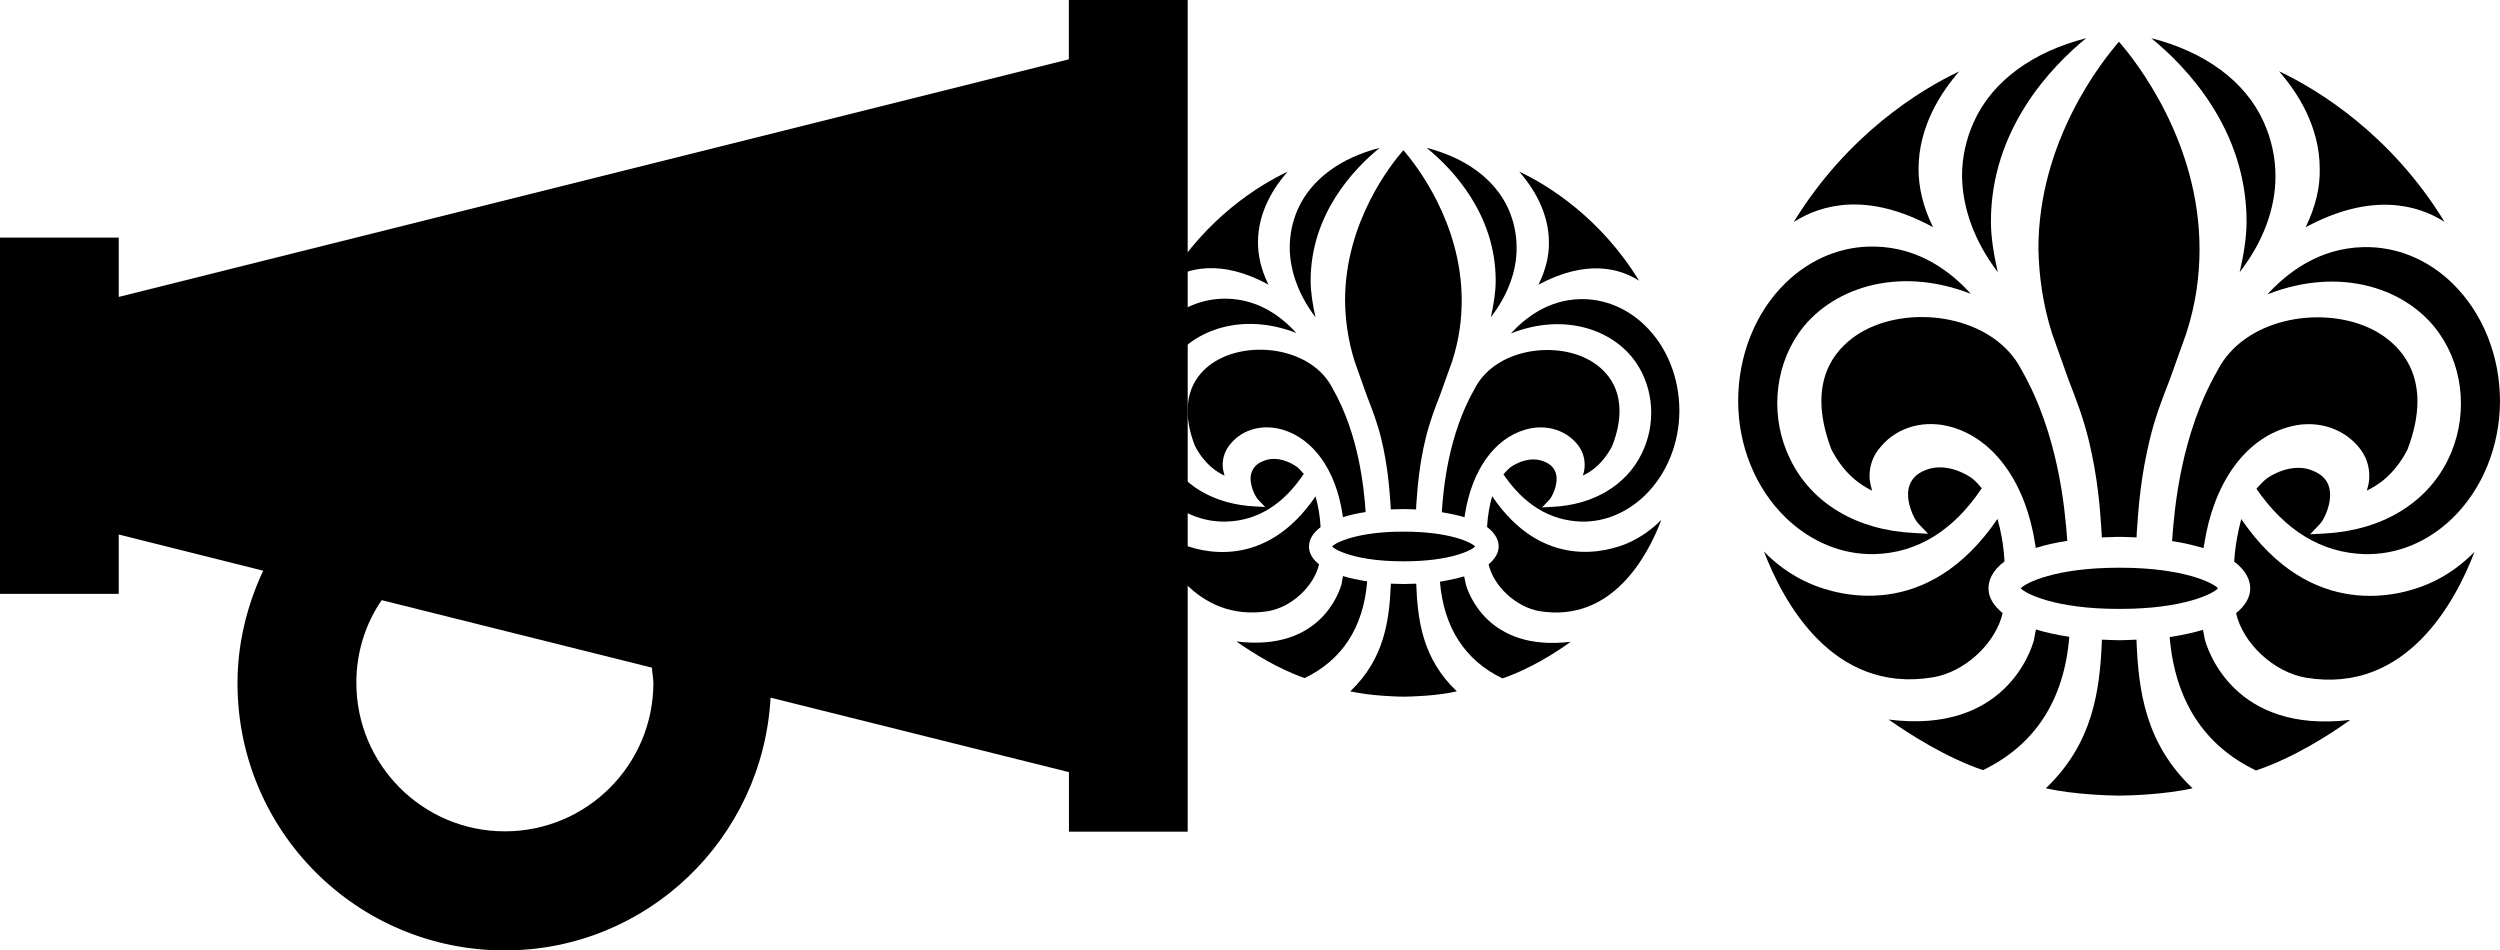 <?xml version="1.0" encoding="utf-8"?>
<!-- Generator: Adobe Illustrator 24.2.1, SVG Export Plug-In . SVG Version: 6.00 Build 0)  -->
<svg version="1.1" id="Lager_1" xmlns="http://www.w3.org/2000/svg" xmlns:xlink="http://www.w3.org/1999/xlink" x="0px" y="0px"
	 viewBox="0 0 225.9 85.88" style="enable-background:new 0 0 225.9 85.88;" xml:space="preserve">
<style type="text/css">
	.st0{fill:currentColor;}
</style>
<path class="st0" d="M96.58,0v5.36L10.73,26.83v-5.36H0v32.19h10.73V48.3l13.05,3.27c-1.44,3.09-2.32,6.52-2.32,10.16
	c0,13.37,10.79,24.15,24.15,24.15c12.85,0,23.32-10.1,24.02-22.84l26.96,6.73v5.38h10.73V0L96.58,0L96.58,0z M59.04,61.7
	c0,7.41-6.01,13.42-13.42,13.42S32.2,69.11,32.2,61.7c0-2.77,0.83-5.36,2.29-7.47l24.42,6.1C58.92,60.79,59.04,61.25,59.04,61.7z"/>
<g>
	<g>
		<path class="st0" d="M169.35,50.07c3.88-0.09,7.16-2.12,9.72-5.95c-0.28-0.33-0.69-0.82-1.07-1.03c-1.38-0.87-2.84-1.08-3.99-0.62
			c-0.87,0.33-1.36,0.88-1.54,1.63c-0.28,1.29,0.51,2.85,0.87,3.21l0.88,0.92l-1.28-0.07c-5.16-0.25-9.23-2.67-11.17-6.65
			c-1.81-3.66-1.51-8.11,0.74-11.38c2.78-4.01,8.86-6.2,15.57-3.58c-1.77-1.97-4.64-4.19-8.67-4.27c-2.96-0.07-5.83,1.1-8.08,3.3
			c-2.71,2.64-4.27,6.54-4.27,10.65c0,4.04,1.56,7.89,4.29,10.54C163.64,48.98,166.47,50.13,169.35,50.07z"/>
		<path class="st0" d="M180.96,55.4c-0.8-0.66-1.28-1.38-1.28-2.24c0-0.66,0.28-1.56,1.45-2.43c-0.09-1.51-0.33-2.78-0.64-3.84
			c-6.36,9.34-14.44,6.9-16.85,5.88c-1.87-0.8-3.28-1.92-4.25-2.94c1.7,4.45,6.15,12.86,15.22,11.38
			C177.54,60.75,180.32,58.14,180.96,55.4z"/>
		<path class="st0" d="M213.68,50.07c2.89,0.07,5.69-1.08,7.93-3.25c2.71-2.64,4.27-6.49,4.29-10.54c0-4.11-1.54-7.97-4.27-10.65
			c-2.24-2.2-5.11-3.37-8.08-3.3c-4.02,0.09-6.88,2.32-8.67,4.27c6.72-2.64,12.8-0.46,15.57,3.58c2.26,3.25,2.55,7.71,0.74,11.38
			c-1.95,3.96-6.04,6.39-11.17,6.65l-1.28,0.07l0.88-0.92c0.36-0.36,1.15-1.92,0.87-3.21c-0.16-0.74-0.66-1.29-1.54-1.63
			c-1.15-0.48-2.61-0.25-3.99,0.62c-0.36,0.23-0.76,0.68-1.07,1.03C206.5,47.94,209.76,49.96,213.68,50.07z"/>
		<path class="st0" d="M185.43,30.15l1.49,4.19c0.68,1.74,1.31,3.37,1.81,5.4c0.82,3.37,1.03,6.15,1.17,8.38l0.02,0.39v0.05
			c0.57-0.02,1.47-0.05,1.47-0.05s0.18,0.02,0.18,0c0,0,0.92,0.02,1.49,0.05l0.02-0.48c0.16-2.35,0.36-4.99,1.17-8.36
			c0.49-2.04,1.13-3.68,1.81-5.42l1.49-4.17c0.87-2.67,1.2-5.22,1.2-7.62c0-9.74-5.77-17.01-7.28-18.74
			c-1.51,1.74-7.28,8.95-7.28,18.71C184.24,24.9,184.58,27.49,185.43,30.15z"/>
		<path class="st0" d="M174.67,20.53c-0.92-1.86-1.31-3.63-1.31-5.26c0-3.86,2.05-6.96,3.68-8.82c-3.51,1.65-10.1,5.69-14.96,13.61
			C164.54,18.49,168.71,17.28,174.67,20.53z"/>
		<path class="st0" d="M191.6,55.02c5.69,0,8.41-1.38,8.82-1.86c-0.41-0.48-3.12-1.86-8.82-1.86h-0.18c-5.69,0-8.41,1.38-8.82,1.86
			c0.41,0.48,3.12,1.86,8.82,1.86H191.6z"/>
		<path class="st0" d="M183.79,57.83c-0.25,0.92-2.63,8.52-13.13,7.19c1.89,1.33,5.18,3.43,8.52,4.57c4.68-2.26,7.34-6.31,7.8-12.05
			c-1.1-0.16-2.12-0.39-3.01-0.66C183.87,57.31,183.79,57.81,183.79,57.83z"/>
		<path class="st0" d="M176.39,38.6c3.86,1.13,6.67,5.09,7.51,10.58c0,0,0.02,0.18,0.05,0.33c0.87-0.27,1.81-0.48,2.85-0.64
			c-0.21-2.89-0.8-9.61-4.13-15.44c-2.38-4.64-9.13-5.85-13.61-3.86c-1.54,0.68-4.48,2.53-4.48,6.67c0,1.25,0.27,2.69,0.9,4.36
			c1.17,2.28,2.69,3.25,3.68,3.74c-0.1-0.41-0.23-0.84-0.23-1.31c0-0.88,0.27-1.86,1.07-2.73C171.5,38.55,173.95,37.89,176.39,38.6z
			"/>
		<path class="st0" d="M213.04,40.29c0.8,0.9,1.05,1.86,1.05,2.73c0,0.48-0.09,0.9-0.23,1.31c0.99-0.46,2.48-1.42,3.66-3.66
			c0.66-1.7,0.92-3.17,0.92-4.41c0-4.13-2.92-5.99-4.45-6.67c-4.48-1.99-11.24-0.76-13.61,3.88c-3.33,5.79-3.91,12.53-4.11,15.42
			c1.05,0.16,1.99,0.39,2.85,0.64c0.02-0.14,0.02-0.28,0.05-0.33c0.84-5.49,3.63-9.45,7.51-10.58
			C209.05,37.89,211.53,38.55,213.04,40.29z"/>
		<path class="st0" d="M199.24,57.83L199.24,57.83c0,0.02-0.09-0.49-0.18-0.92c-0.88,0.27-1.89,0.48-3.01,0.66
			c0.49,5.75,3.12,9.8,7.8,12.05c3.37-1.13,6.65-3.22,8.52-4.57C201.87,66.32,199.5,58.73,199.24,57.83z"/>
		<path class="st0" d="M208.34,20.53c5.97-3.21,10.15-2.02,12.55-0.48c-4.84-7.92-11.45-11.96-14.96-13.61
			c1.63,1.86,3.68,4.95,3.68,8.82C209.65,16.87,209.26,18.64,208.34,20.53z"/>
		<path class="st0" d="M191.6,57.85c0,0-0.09,0-0.18,0c0,0-0.9-0.02-1.49-0.05c-0.18,4.59-0.8,9.36-5.07,13.43
			c2.53,0.57,5.85,0.66,6.55,0.66h0.16c0.72,0,4.04-0.09,6.55-0.66c-4.29-4.07-4.89-8.84-5.07-13.43
			C192.5,57.83,191.6,57.85,191.6,57.85z"/>
		<path class="st0" d="M219.37,52.78c-2.4,1.03-10.49,3.45-16.85-5.88c-0.28,1.07-0.54,2.32-0.64,3.84
			c1.15,0.87,1.45,1.77,1.45,2.43c0,0.84-0.48,1.58-1.28,2.24c0.64,2.76,3.43,5.34,6.33,5.83c9.09,1.49,13.52-6.93,15.22-11.38
			C222.62,50.86,221.22,52,219.37,52.78L219.37,52.78z"/>
	</g>
	<path class="st0" d="M180.52,24.59c-0.36-1.58-0.62-3.14-0.62-4.57c0-8.3,5.4-13.95,8.61-16.57c-4.78,1.22-8.49,3.84-10.17,7.6
		c-0.69,1.54-1.05,3.19-1.05,4.84C177.32,18.84,178.45,21.88,180.52,24.59z"/>
	<path class="st0" d="M202.38,24.59c0.36-1.58,0.62-3.14,0.62-4.57c0-8.3-5.4-13.95-8.61-16.57c4.78,1.22,8.49,3.84,10.17,7.6
		c0.69,1.54,1.05,3.19,1.05,4.84C205.63,18.84,204.48,21.88,202.38,24.59z"/>
</g>
<g>
	<g>
		<path class="st0" d="M110.77,47.13c2.82-0.06,5.19-1.54,7.04-4.31c-0.22-0.24-0.5-0.59-0.76-0.73c-0.99-0.63-2.05-0.8-2.88-0.44
			c-0.63,0.24-0.98,0.64-1.12,1.17c-0.22,0.93,0.38,2.06,0.63,2.32l0.64,0.67l-0.91-0.05c-3.74-0.18-6.69-1.94-8.1-4.82
			c-1.31-2.65-1.1-5.88,0.54-8.25c2.02-2.9,6.42-4.49,11.29-2.6c-1.29-1.42-3.36-3.04-6.28-3.1c-2.15-0.05-4.23,0.81-5.85,2.39
			c-1.97,1.92-3.1,4.74-3.1,7.71c0,2.93,1.13,5.72,3.11,7.63C106.63,46.35,108.68,47.18,110.77,47.13z"/>
		<path class="st0" d="M119.19,51c-0.58-0.48-0.91-0.99-0.91-1.62c0-0.48,0.22-1.13,1.05-1.75c-0.06-1.1-0.24-2.02-0.46-2.78
			c-4.6,6.77-10.48,5-12.2,4.26c-1.36-0.58-2.38-1.39-3.09-2.14c1.22,3.22,4.45,9.32,11.03,8.25
			C116.71,54.86,118.72,52.98,119.19,51z"/>
		<path class="st0" d="M142.89,47.13c2.1,0.05,4.12-0.8,5.75-2.37c1.97-1.92,3.1-4.7,3.11-7.63c0-2.98-1.12-5.79-3.1-7.71
			c-1.62-1.58-3.7-2.44-5.85-2.39c-2.92,0.06-4.98,1.7-6.28,3.1c4.87-1.92,9.27-0.32,11.29,2.6c1.64,2.37,1.85,5.59,0.54,8.25
			c-1.4,2.87-4.37,4.65-8.1,4.82l-0.91,0.05l0.64-0.67c0.26-0.26,0.84-1.39,0.63-2.32c-0.13-0.54-0.48-0.93-1.12-1.17
			c-0.84-0.35-1.88-0.18-2.88,0.44c-0.26,0.17-0.55,0.49-0.76,0.73C137.7,45.59,140.07,47.05,142.89,47.13z"/>
		<path class="st0" d="M122.42,32.7l1.08,3.04c0.49,1.26,0.95,2.44,1.31,3.91c0.59,2.44,0.73,4.45,0.85,6.08l0.01,0.27v0.03
			c0.41-0.01,1.07-0.03,1.07-0.03s0.14,0.01,0.14,0c0,0,0.67,0.01,1.08,0.03l0.01-0.35c0.13-1.71,0.26-3.62,0.85-6.06
			c0.36-1.48,0.82-2.68,1.31-3.94l1.08-3.01c0.63-1.94,0.87-3.78,0.87-5.52c0-7.06-4.18-12.32-5.27-13.58
			c-1.1,1.26-5.27,6.49-5.27,13.57C121.56,28.9,121.8,30.76,122.42,32.7z"/>
		<path class="st0" d="M114.62,25.72c-0.67-1.34-0.95-2.64-0.95-3.82c0-2.8,1.49-5.05,2.68-6.39c-2.54,1.2-7.32,4.12-10.83,9.86
			C107.29,24.24,110.29,23.36,114.62,25.72z"/>
		<path class="st0" d="M126.9,50.72c4.12,0,6.09-0.99,6.39-1.34c-0.3-0.35-2.26-1.34-6.39-1.34h-0.14c-4.12,0-6.09,0.99-6.39,1.34
			c0.3,0.35,2.26,1.34,6.39,1.34H126.9z"/>
		<path class="st0" d="M121.23,52.75c-0.18,0.67-1.89,6.17-9.51,5.21c1.38,0.97,3.76,2.49,6.17,3.31c3.39-1.64,5.31-4.57,5.65-8.74
			c-0.81-0.13-1.54-0.27-2.19-0.48C121.3,52.37,121.23,52.74,121.23,52.75z"/>
		<path class="st0" d="M115.88,38.82c2.8,0.82,4.84,3.68,5.43,7.67c0,0,0.01,0.14,0.03,0.24c0.63-0.19,1.31-0.35,2.06-0.46
			c-0.15-2.1-0.58-6.96-3-11.2c-1.72-3.36-6.62-4.25-9.86-2.8c-1.12,0.49-3.23,1.83-3.23,4.84c0,0.9,0.19,1.96,0.66,3.17
			c0.85,1.65,1.96,2.37,2.68,2.7c-0.08-0.3-0.17-0.62-0.17-0.95c0-0.64,0.19-1.34,0.76-1.98C112.33,38.77,114.1,38.31,115.88,38.82z
			"/>
		<path class="st0" d="M142.44,40.04c0.58,0.66,0.75,1.34,0.75,1.98c0,0.35-0.06,0.66-0.17,0.95c0.72-0.32,1.8-1.04,2.65-2.65
			c0.48-1.22,0.67-2.29,0.67-3.19c0-3-2.11-4.34-3.22-4.84c-3.23-1.44-8.14-0.55-9.86,2.82c-2.41,4.2-2.84,9.08-2.98,11.17
			c0.75,0.13,1.44,0.27,2.06,0.46c0.01-0.09,0.01-0.22,0.03-0.24c0.62-3.99,2.64-6.85,5.43-7.67
			C139.54,38.31,141.33,38.77,142.44,40.04z"/>
		<path class="st0" d="M132.44,52.75L132.44,52.75c0,0.01-0.06-0.36-0.14-0.67c-0.64,0.19-1.38,0.35-2.19,0.48
			c0.36,4.17,2.26,7.1,5.65,8.74c2.44-0.82,4.82-2.33,6.17-3.31C134.34,58.92,132.61,53.41,132.44,52.75z"/>
		<path class="st0" d="M139.02,25.72c4.33-2.32,7.36-1.47,9.09-0.35c-3.51-5.74-8.29-8.67-10.83-9.86c1.17,1.34,2.68,3.59,2.68,6.39
			C139.98,23.08,139.69,24.35,139.02,25.72z"/>
		<path class="st0" d="M126.9,52.77c0,0-0.06,0-0.14,0c0,0-0.66-0.01-1.08-0.03c-0.14,3.33-0.58,6.78-3.67,9.73
			c1.83,0.41,4.25,0.48,4.75,0.48h0.13c0.52,0,2.93-0.06,4.75-0.48c-3.11-2.95-3.54-6.41-3.67-9.73
			C127.55,52.75,126.9,52.77,126.9,52.77z"/>
		<path class="st0" d="M147.03,49.1c-1.74,0.73-7.61,2.51-12.2-4.26c-0.22,0.76-0.4,1.7-0.46,2.78c0.84,0.63,1.05,1.29,1.05,1.75
			c0,0.62-0.35,1.15-0.91,1.62c0.46,2,2.49,3.86,4.58,4.23c6.58,1.08,9.81-5.01,11.03-8.25C149.38,47.72,148.37,48.52,147.03,49.1
			L147.03,49.1z"/>
	</g>
	<path class="st0" d="M118.87,28.67c-0.26-1.15-0.44-2.28-0.44-3.31c0-6.01,3.91-10.11,6.24-12c-3.47,0.89-6.14,2.78-7.38,5.5
		c-0.5,1.12-0.75,2.31-0.75,3.51C116.55,24.5,117.37,26.7,118.87,28.67z"/>
	<path class="st0" d="M134.71,28.67c0.26-1.15,0.44-2.28,0.44-3.31c0-6.01-3.91-10.11-6.24-12c3.47,0.89,6.14,2.78,7.38,5.5
		c0.5,1.12,0.75,2.31,0.75,3.51C137.06,24.5,136.23,26.7,134.71,28.67z"/>
</g>
</svg>
